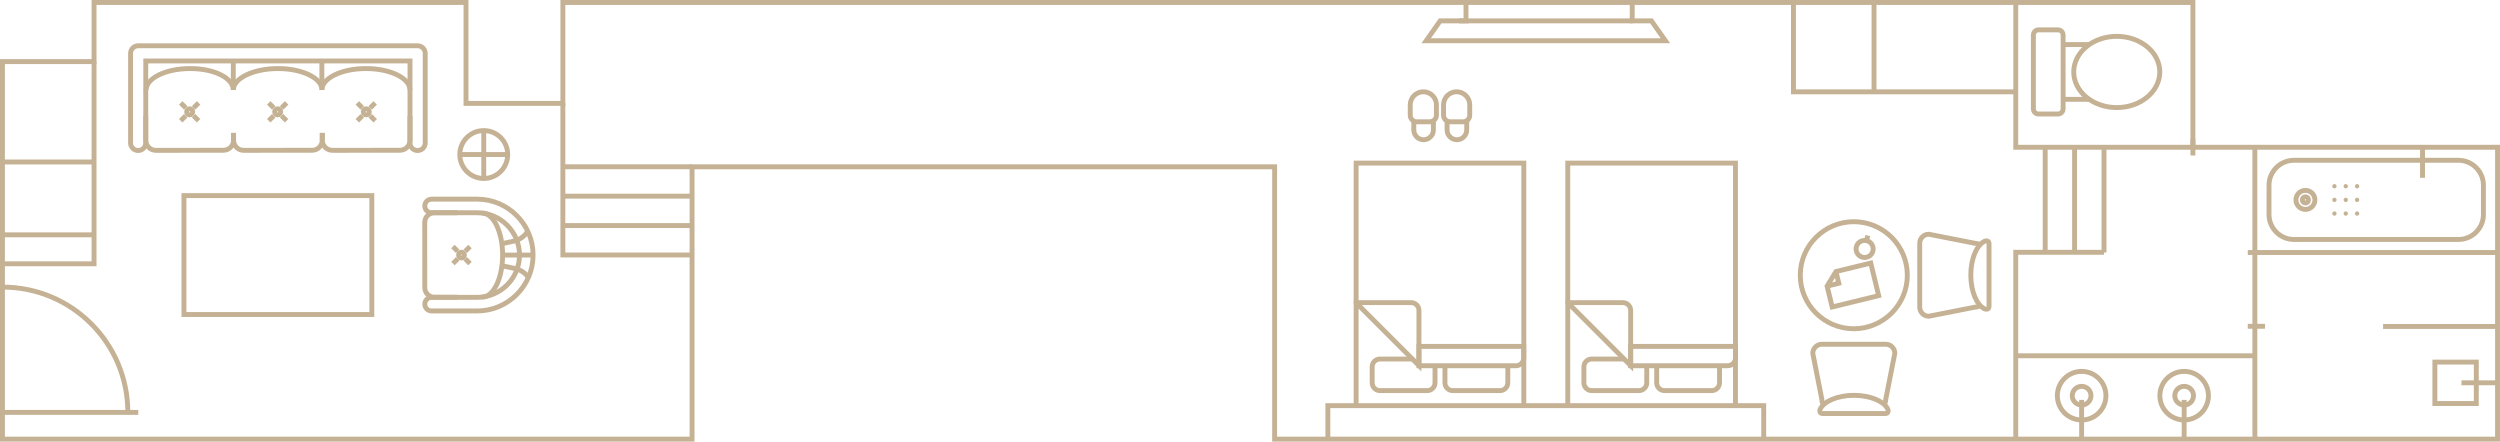 <?xml version="1.0" encoding="utf-8"?>
<!-- Generator: Adobe Illustrator 14.0.0, SVG Export Plug-In . SVG Version: 6.00 Build 43363)  -->
<!DOCTYPE svg PUBLIC "-//W3C//DTD SVG 1.1//EN" "http://www.w3.org/Graphics/SVG/1.1/DTD/svg11.dtd">
<svg version="1.1" id="レイヤー_1" xmlns="http://www.w3.org/2000/svg" xmlns:xlink="http://www.w3.org/1999/xlink" x="0px"
	 y="0px" width="254.513px" height="44.958px" viewBox="0 0 254.513 44.958" enable-background="new 0 0 254.513 44.958"
	 xml:space="preserve">
<g>
	<defs>
		<rect id="SVGID_1_" y="0" width="254.513" height="44.958"/>
	</defs>
	<clipPath id="SVGID_2_">
		<use xlink:href="#SVGID_1_"  overflow="visible"/>
	</clipPath>
	<path clip-path="url(#SVGID_2_)" fill="none" stroke="#C5B295" stroke-width="0.5" stroke-miterlimit="10" d="M23.751,9.163
		c0-1.205-1.914-2.183-4.392-2.183c-2.476,0-4.486,0.978-4.486,2.183"/>
	<path clip-path="url(#SVGID_2_)" fill="none" stroke="#C5B295" stroke-width="0.5" stroke-miterlimit="10" d="M14.839,11.829v2.445
		c0,0.569,0.461,1.031,1.028,1.031l6.88-0.007c0.569,0,1.03-0.461,1.03-1.03v-0.741"/>
	<path clip-path="url(#SVGID_2_)" fill="none" stroke="#C5B295" stroke-width="0.5" stroke-miterlimit="10" d="M32.784,9.163
		c0-1.205-2.009-2.183-4.486-2.183s-4.547,0.978-4.547,2.183"/>
	<path clip-path="url(#SVGID_2_)" fill="none" stroke="#C5B295" stroke-width="0.5" stroke-miterlimit="10" d="M23.777,13.533v0.741
		c0,0.569,0.46,1.03,1.028,1.03l6.974-0.006c0.568,0,1.03-0.461,1.03-1.03v-0.741"/>
	<path clip-path="url(#SVGID_2_)" fill="none" stroke="#C5B295" stroke-width="0.5" stroke-miterlimit="10" d="M41.74,9.163
		c0-1.205-2.009-2.183-4.487-2.183c-2.476,0-4.486,0.978-4.486,2.183"/>
	<path clip-path="url(#SVGID_2_)" fill="none" stroke="#C5B295" stroke-width="0.5" stroke-miterlimit="10" d="M32.81,13.533v0.741
		c0,0.569,0.462,1.03,1.028,1.03l6.872-0.006c0.57,0,1.031-0.461,1.031-1.03v-2.446"/>
	
		<line clip-path="url(#SVGID_2_)" fill="none" stroke="#C5B295" stroke-width="0.5" stroke-miterlimit="10" x1="32.768" y1="8.894" x2="32.768" y2="6.206"/>
	
		<line clip-path="url(#SVGID_2_)" fill="none" stroke="#C5B295" stroke-width="0.5" stroke-miterlimit="10" x1="23.751" y1="8.832" x2="23.751" y2="6.207"/>
	
		<circle clip-path="url(#SVGID_2_)" fill="none" stroke="#C5B295" stroke-width="0.5" stroke-miterlimit="10" cx="28.27" cy="11.386" r="0.309"/>
	
		<line clip-path="url(#SVGID_2_)" fill="none" stroke="#C5B295" stroke-width="0.5" stroke-miterlimit="10" x1="28.667" y1="11.785" x2="29.178" y2="12.294"/>
	
		<line clip-path="url(#SVGID_2_)" fill="none" stroke="#C5B295" stroke-width="0.5" stroke-miterlimit="10" x1="27.357" y1="10.474" x2="27.868" y2="10.984"/>
	
		<line clip-path="url(#SVGID_2_)" fill="none" stroke="#C5B295" stroke-width="0.5" stroke-miterlimit="10" x1="27.867" y1="11.785" x2="27.357" y2="12.295"/>
	
		<line clip-path="url(#SVGID_2_)" fill="none" stroke="#C5B295" stroke-width="0.5" stroke-miterlimit="10" x1="29.179" y1="10.474" x2="28.668" y2="10.984"/>
	
		<circle clip-path="url(#SVGID_2_)" fill="none" stroke="#C5B295" stroke-width="0.5" stroke-miterlimit="10" cx="37.29" cy="11.386" r="0.309"/>
	
		<line clip-path="url(#SVGID_2_)" fill="none" stroke="#C5B295" stroke-width="0.5" stroke-miterlimit="10" x1="37.687" y1="11.785" x2="38.199" y2="12.294"/>
	
		<line clip-path="url(#SVGID_2_)" fill="none" stroke="#C5B295" stroke-width="0.5" stroke-miterlimit="10" x1="36.376" y1="10.474" x2="36.888" y2="10.984"/>
	
		<line clip-path="url(#SVGID_2_)" fill="none" stroke="#C5B295" stroke-width="0.5" stroke-miterlimit="10" x1="36.887" y1="11.785" x2="36.375" y2="12.295"/>
	
		<line clip-path="url(#SVGID_2_)" fill="none" stroke="#C5B295" stroke-width="0.5" stroke-miterlimit="10" x1="38.198" y1="10.474" x2="37.688" y2="10.984"/>
	
		<circle clip-path="url(#SVGID_2_)" fill="none" stroke="#C5B295" stroke-width="0.5" stroke-miterlimit="10" cx="19.31" cy="11.386" r="0.309"/>
	
		<line clip-path="url(#SVGID_2_)" fill="none" stroke="#C5B295" stroke-width="0.5" stroke-miterlimit="10" x1="19.708" y1="11.785" x2="20.218" y2="12.294"/>
	
		<line clip-path="url(#SVGID_2_)" fill="none" stroke="#C5B295" stroke-width="0.5" stroke-miterlimit="10" x1="18.396" y1="10.474" x2="18.909" y2="10.984"/>
	
		<line clip-path="url(#SVGID_2_)" fill="none" stroke="#C5B295" stroke-width="0.5" stroke-miterlimit="10" x1="18.907" y1="11.785" x2="18.396" y2="12.295"/>
	
		<line clip-path="url(#SVGID_2_)" fill="none" stroke="#C5B295" stroke-width="0.5" stroke-miterlimit="10" x1="20.219" y1="10.474" x2="19.708" y2="10.984"/>
	<path clip-path="url(#SVGID_2_)" fill="none" stroke="#C5B295" stroke-width="0.5" stroke-miterlimit="10" d="M13.292,14.547
		c0,0.001-0.001,0.003-0.001,0.005c0,0.427,0.348,0.771,0.774,0.771c0.427,0,0.774-0.344,0.774-0.771V6.207H41.74v8.341
		c0,0.001-0.001,0.003-0.001,0.005c0,0.427,0.348,0.771,0.774,0.771c0.428,0,0.775-0.344,0.775-0.771V5.434
		c0-0.427-0.347-0.775-0.774-0.775H14.065c-0.426,0-0.773,0.348-0.773,0.775v0.002V14.547z"/>
	<polyline clip-path="url(#SVGID_2_)" fill="none" stroke="#C5B295" stroke-width="0.5" stroke-miterlimit="10" points="
		205.214,9.349 182.584,9.349 182.584,0.249 	"/>
	<polyline clip-path="url(#SVGID_2_)" fill="none" stroke="#C5B295" stroke-width="0.5" stroke-miterlimit="10" points="
		135.182,44.708 135.182,41.297 179.556,41.297 179.556,44.708 	"/>
	<polyline clip-path="url(#SVGID_2_)" fill="none" stroke="#C5B295" stroke-width="0.5" stroke-miterlimit="10" points="
		138.06,41.297 138.06,16.605 155.133,16.605 155.133,41.297 	"/>
	<polyline clip-path="url(#SVGID_2_)" fill="none" stroke="#C5B295" stroke-width="0.5" stroke-miterlimit="10" points="
		159.606,41.297 159.606,16.605 176.679,16.605 176.679,41.297 	"/>
	<polyline clip-path="url(#SVGID_2_)" fill="none" stroke="#C5B295" stroke-width="0.5" stroke-miterlimit="10" points="
		223.25,14.993 205.215,14.993 205.215,0.25 	"/>
	
		<line clip-path="url(#SVGID_2_)" fill="none" stroke="#C5B295" stroke-width="0.5" stroke-miterlimit="10" x1="223.25" y1="14.158" x2="223.25" y2="15.828"/>
	
		<line clip-path="url(#SVGID_2_)" fill="none" stroke="#C5B295" stroke-width="0.5" stroke-miterlimit="10" x1="229.557" y1="44.708" x2="229.557" y2="15.07"/>
	
		<line clip-path="url(#SVGID_2_)" fill="none" stroke="#C5B295" stroke-width="0.5" stroke-miterlimit="10" x1="228.835" y1="33.217" x2="230.591" y2="33.217"/>
	
		<line clip-path="url(#SVGID_2_)" fill="none" stroke="#C5B295" stroke-width="0.5" stroke-miterlimit="10" x1="228.835" y1="25.707" x2="229.56" y2="25.707"/>
	
		<line clip-path="url(#SVGID_2_)" fill="none" stroke="#C5B295" stroke-width="0.5" stroke-miterlimit="10" x1="242.611" y1="33.236" x2="254.262" y2="33.236"/>
	
		<line clip-path="url(#SVGID_2_)" fill="none" stroke="#C5B295" stroke-width="0.5" stroke-miterlimit="10" x1="205.181" y1="36.219" x2="229.56" y2="36.219"/>
	
		<circle clip-path="url(#SVGID_2_)" fill="none" stroke="#C5B295" stroke-width="0.5" stroke-miterlimit="10" cx="211.921" cy="40.283" r="2.473"/>
	
		<circle clip-path="url(#SVGID_2_)" fill="none" stroke="#C5B295" stroke-width="0.5" stroke-miterlimit="10" cx="211.92" cy="40.283" r="0.953"/>
	
		<circle clip-path="url(#SVGID_2_)" fill="none" stroke="#C5B295" stroke-width="0.5" stroke-miterlimit="10" cx="222.358" cy="40.283" r="0.953"/>
	
		<line clip-path="url(#SVGID_2_)" fill="none" stroke="#C5B295" stroke-width="0.5" stroke-miterlimit="10" x1="211.919" y1="40.712" x2="211.919" y2="44.708"/>
	<polyline clip-path="url(#SVGID_2_)" fill="none" stroke="#C5B295" stroke-width="0.5" stroke-miterlimit="10" points="
		205.214,44.708 205.214,25.686 214.198,25.686 	"/>
	
		<line clip-path="url(#SVGID_2_)" fill="none" stroke="#C5B295" stroke-width="0.5" stroke-miterlimit="10" x1="190.786" y1="9.349" x2="190.786" y2="0.249"/>
	<polygon clip-path="url(#SVGID_2_)" fill="none" stroke="#C5B295" stroke-width="0.5" stroke-miterlimit="10" points="
		223.25,14.993 223.25,0.25 57.304,0.25 57.304,10.527 47.442,10.527 47.442,0.25 9.574,0.25 9.574,6.269 0.25,6.269 0.25,44.708 
		70.456,44.708 70.456,16.981 129.763,16.981 129.763,44.708 254.263,44.708 254.263,14.993 	"/>
	
		<line clip-path="url(#SVGID_2_)" fill="none" stroke="#C5B295" stroke-width="0.5" stroke-miterlimit="10" x1="70.456" y1="16.976" x2="57.382" y2="16.976"/>
	
		<line clip-path="url(#SVGID_2_)" fill="none" stroke="#C5B295" stroke-width="0.5" stroke-miterlimit="10" x1="70.456" y1="19.97" x2="57.382" y2="19.97"/>
	
		<line clip-path="url(#SVGID_2_)" fill="none" stroke="#C5B295" stroke-width="0.5" stroke-miterlimit="10" x1="70.456" y1="22.964" x2="57.382" y2="22.964"/>
	<polyline clip-path="url(#SVGID_2_)" fill="none" stroke="#C5B295" stroke-width="0.5" stroke-miterlimit="10" points="
		57.304,10.527 57.304,25.958 57.382,25.958 70.456,25.958 	"/>
	<polyline clip-path="url(#SVGID_2_)" fill="none" stroke="#C5B295" stroke-width="0.5" stroke-miterlimit="10" points="
		0.25,26.855 9.574,26.855 9.574,6.269 	"/>
	
		<line clip-path="url(#SVGID_2_)" fill="none" stroke="#C5B295" stroke-width="0.5" stroke-miterlimit="10" x1="9.56" y1="16.49" x2="0.25" y2="16.49"/>
	
		<line clip-path="url(#SVGID_2_)" fill="none" stroke="#C5B295" stroke-width="0.5" stroke-miterlimit="10" x1="9.56" y1="23.907" x2="0.25" y2="23.907"/>
	
		<rect x="18.726" y="19.914" clip-path="url(#SVGID_2_)" fill="none" stroke="#C5B295" stroke-width="0.5" stroke-miterlimit="10" width="19.128" height="12.105"/>
	<path clip-path="url(#SVGID_2_)" fill="none" stroke="#C5B295" stroke-width="0.5" stroke-miterlimit="10" d="M54.271,25.967
		c0-3.138-2.555-5.692-5.692-5.692h-4.642c-0.381,0-0.691,0.311-0.691,0.693c0,0.383,0.31,0.691,0.691,0.691h4.642
		c2.376,0,4.307,1.932,4.307,4.308c0,2.374-1.931,4.305-4.307,4.305h-4.642c-0.381,0-0.691,0.31-0.691,0.692
		c0,0.384,0.31,0.692,0.691,0.692h4.642C51.715,31.657,54.271,29.104,54.271,25.967z"/>
	
		<line clip-path="url(#SVGID_2_)" fill="none" stroke="#C5B295" stroke-width="0.5" stroke-miterlimit="10" x1="51.169" y1="25.967" x2="54.271" y2="25.967"/>
	<path clip-path="url(#SVGID_2_)" fill="none" stroke="#C5B295" stroke-width="0.5" stroke-miterlimit="10" d="M51.098,27.052
		l1.466,0.314c0,0,0.852,0.23,1.218,0.903"/>
	<path clip-path="url(#SVGID_2_)" fill="none" stroke="#C5B295" stroke-width="0.5" stroke-miterlimit="10" d="M51.098,24.808
		l1.466-0.316c0,0,0.793-0.287,1.156-0.961"/>
	<path clip-path="url(#SVGID_2_)" fill="none" stroke="#C5B295" stroke-width="0.5" stroke-miterlimit="10" d="M49.091,30.242
		c1.147,0,2.078-1.915,2.078-4.274c0-2.361-0.931-4.275-2.078-4.275"/>
	<path clip-path="url(#SVGID_2_)" fill="none" stroke="#C5B295" stroke-width="0.5" stroke-miterlimit="10" d="M46.552,21.658h-2.33
		c-0.543,0-0.982,0.44-0.982,0.981l0.005,6.645c0,0.542,0.441,0.981,0.982,0.981h2.33"/>
	
		<circle clip-path="url(#SVGID_2_)" fill="none" stroke="#C5B295" stroke-width="0.5" stroke-miterlimit="10" cx="46.98" cy="25.969" r="0.295"/>
	
		<line clip-path="url(#SVGID_2_)" fill="none" stroke="#C5B295" stroke-width="0.5" stroke-miterlimit="10" x1="47.359" y1="26.347" x2="47.844" y2="26.833"/>
	
		<line clip-path="url(#SVGID_2_)" fill="none" stroke="#C5B295" stroke-width="0.5" stroke-miterlimit="10" x1="46.11" y1="25.098" x2="46.596" y2="25.585"/>
	
		<line clip-path="url(#SVGID_2_)" fill="none" stroke="#C5B295" stroke-width="0.5" stroke-miterlimit="10" x1="46.597" y1="26.347" x2="46.111" y2="26.835"/>
	
		<line clip-path="url(#SVGID_2_)" fill="none" stroke="#C5B295" stroke-width="0.5" stroke-miterlimit="10" x1="47.846" y1="25.098" x2="47.36" y2="25.585"/>
	
		<circle clip-path="url(#SVGID_2_)" fill="none" stroke="#C5B295" stroke-width="0.5" stroke-miterlimit="10" cx="49.248" cy="15.732" r="2.438"/>
	
		<line clip-path="url(#SVGID_2_)" fill="none" stroke="#C5B295" stroke-width="0.5" stroke-miterlimit="10" x1="49.248" y1="13.294" x2="49.248" y2="18.17"/>
	
		<line clip-path="url(#SVGID_2_)" fill="none" stroke="#C5B295" stroke-width="0.5" stroke-miterlimit="10" x1="46.81" y1="15.732" x2="51.687" y2="15.732"/>
	<path clip-path="url(#SVGID_2_)" fill="none" stroke="#C5B295" stroke-width="0.5" stroke-miterlimit="10" d="M210.036,11.087
		c0,0.287-0.232,0.52-0.521,0.52h-1.986c-0.287,0-0.52-0.233-0.52-0.52V3.563c0-0.287,0.232-0.522,0.52-0.522h1.986
		c0.288,0,0.521,0.235,0.521,0.522V11.087z"/>
	
		<ellipse clip-path="url(#SVGID_2_)" fill="none" stroke="#C5B295" stroke-width="0.5" stroke-miterlimit="10" cx="215.497" cy="7.326" rx="4.38" ry="3.627"/>
	
		<line clip-path="url(#SVGID_2_)" fill="none" stroke="#C5B295" stroke-width="0.5" stroke-miterlimit="10" x1="212.689" y1="10.113" x2="210.037" y2="10.113"/>
	
		<line clip-path="url(#SVGID_2_)" fill="none" stroke="#C5B295" stroke-width="0.5" stroke-miterlimit="10" x1="212.689" y1="4.537" x2="210.037" y2="4.537"/>
	
		<circle clip-path="url(#SVGID_2_)" fill="none" stroke="#C5B295" stroke-width="0.5" stroke-miterlimit="10" cx="222.358" cy="40.283" r="2.473"/>
	
		<line clip-path="url(#SVGID_2_)" fill="none" stroke="#C5B295" stroke-width="0.5" stroke-miterlimit="10" x1="222.358" y1="40.712" x2="222.358" y2="44.708"/>
	
		<rect x="247.883" y="36.863" clip-path="url(#SVGID_2_)" fill="none" stroke="#C5B295" stroke-width="0.5" stroke-miterlimit="10" width="4.217" height="4.218"/>
	
		<line clip-path="url(#SVGID_2_)" fill="none" stroke="#C5B295" stroke-width="0.5" stroke-miterlimit="10" x1="254.262" y1="38.971" x2="250.59" y2="38.971"/>
	
		<line clip-path="url(#SVGID_2_)" fill="none" stroke="#C5B295" stroke-width="0.5" stroke-miterlimit="10" x1="229.56" y1="25.707" x2="254.262" y2="25.707"/>
	<path clip-path="url(#SVGID_2_)" fill="none" stroke="#C5B295" stroke-width="0.5" stroke-miterlimit="10" d="M143.569,10.675
		c0-0.736,0.6-1.332,1.332-1.332c0.736,0,1.334,0.596,1.334,1.332v0.098c0.001,0.021,0,0,0,0.022v0.935
		c0,0.369-0.301,0.671-0.673,0.671h-1.32c-0.371,0-0.673-0.302-0.673-0.671v-0.935v-0.098V10.675z"/>
	<path clip-path="url(#SVGID_2_)" fill="none" stroke="#C5B295" stroke-width="0.5" stroke-miterlimit="10" d="M145.927,12.293
		v0.937c0,0.549-0.447,0.996-0.999,0.996c-0.549,0-0.996-0.447-0.996-0.996v-0.937"/>
	<path clip-path="url(#SVGID_2_)" fill="none" stroke="#C5B295" stroke-width="0.5" stroke-miterlimit="10" d="M146.959,10.675
		c0-0.736,0.598-1.332,1.332-1.332c0.736,0,1.335,0.596,1.335,1.332v0.098v0.022v0.935c0,0.369-0.303,0.671-0.675,0.671h-1.32
		c-0.371,0-0.672-0.302-0.672-0.671v-0.935v-0.098V10.675z"/>
	<path clip-path="url(#SVGID_2_)" fill="none" stroke="#C5B295" stroke-width="0.5" stroke-miterlimit="10" d="M149.319,12.293
		v0.937c0,0.549-0.448,0.996-0.998,0.996c-0.551,0-0.999-0.447-0.999-0.996v-0.937"/>
	<polyline clip-path="url(#SVGID_2_)" fill="none" stroke="#C5B295" stroke-width="0.5" stroke-miterlimit="10" points="
		166.169,0.25 166.169,2.125 168.124,2.125 169.547,4.146 145.194,4.146 146.617,2.125 149.244,2.125 149.244,0.25 	"/>
	
		<line clip-path="url(#SVGID_2_)" fill="none" stroke="#C5B295" stroke-width="0.5" stroke-miterlimit="10" x1="148.536" y1="2.125" x2="166.206" y2="2.125"/>
	<path clip-path="url(#SVGID_2_)" fill="none" stroke="#C5B295" stroke-width="0.5" stroke-miterlimit="10" d="M241.156,24.38
		h-7.616c-1.405,0-2.544-1.139-2.544-2.542V18.86c0-1.404,1.139-2.542,2.544-2.542h7.616h1.51h7.617
		c1.402,0,2.543,1.138,2.543,2.542v2.978c0,1.403-1.141,2.542-2.543,2.542h-7.617H241.156z"/>
	
		<line clip-path="url(#SVGID_2_)" fill="none" stroke="#C5B295" stroke-width="0.5" stroke-miterlimit="10" x1="246.626" y1="18.107" x2="246.626" y2="15.024"/>
	
		<circle clip-path="url(#SVGID_2_)" fill="none" stroke="#C5B295" stroke-width="0.5" stroke-miterlimit="10" cx="234.705" cy="20.35" r="0.968"/>
	
		<circle clip-path="url(#SVGID_2_)" fill="none" stroke="#C5B295" stroke-width="0.5" stroke-miterlimit="10" cx="234.705" cy="20.35" r="0.311"/>
	<path clip-path="url(#SVGID_2_)" fill="#C5B295" d="M237.877,21.74c0,0.121-0.1,0.221-0.221,0.221c-0.122,0-0.22-0.1-0.22-0.221
		s0.098-0.222,0.22-0.222C237.778,21.518,237.877,21.619,237.877,21.74"/>
	<path clip-path="url(#SVGID_2_)" fill="#C5B295" d="M237.877,20.35c0,0.122-0.1,0.221-0.221,0.221c-0.122,0-0.22-0.099-0.22-0.221
		s0.098-0.222,0.22-0.222C237.778,20.128,237.877,20.228,237.877,20.35"/>
	<path clip-path="url(#SVGID_2_)" fill="#C5B295" d="M237.877,18.96c0,0.121-0.1,0.221-0.221,0.221c-0.122,0-0.22-0.1-0.22-0.221
		c0-0.123,0.098-0.222,0.22-0.222C237.778,18.738,237.877,18.837,237.877,18.96"/>
	<path clip-path="url(#SVGID_2_)" fill="#C5B295" d="M239.031,21.74c0,0.121-0.1,0.221-0.221,0.221c-0.122,0-0.219-0.1-0.219-0.221
		s0.097-0.222,0.219-0.222C238.931,21.518,239.031,21.619,239.031,21.74"/>
	<path clip-path="url(#SVGID_2_)" fill="#C5B295" d="M239.031,20.35c0,0.122-0.1,0.221-0.221,0.221
		c-0.122,0-0.219-0.099-0.219-0.221s0.097-0.222,0.219-0.222C238.931,20.128,239.031,20.228,239.031,20.35"/>
	<path clip-path="url(#SVGID_2_)" fill="#C5B295" d="M239.031,18.96c0,0.121-0.1,0.221-0.221,0.221c-0.122,0-0.219-0.1-0.219-0.221
		c0-0.123,0.097-0.222,0.219-0.222C238.931,18.738,239.031,18.837,239.031,18.96"/>
	<path clip-path="url(#SVGID_2_)" fill="#C5B295" d="M240.185,21.74c0,0.121-0.1,0.221-0.222,0.221s-0.22-0.1-0.22-0.221
		s0.098-0.222,0.22-0.222S240.185,21.619,240.185,21.74"/>
	<path clip-path="url(#SVGID_2_)" fill="#C5B295" d="M240.185,20.35c0,0.122-0.1,0.221-0.222,0.221s-0.22-0.099-0.22-0.221
		s0.098-0.222,0.22-0.222S240.185,20.228,240.185,20.35"/>
	<path clip-path="url(#SVGID_2_)" fill="#C5B295" d="M240.185,18.96c0,0.121-0.1,0.221-0.222,0.221s-0.22-0.1-0.22-0.221
		c0-0.123,0.098-0.222,0.22-0.222S240.185,18.837,240.185,18.96"/>
	<path clip-path="url(#SVGID_2_)" fill="none" stroke="#C5B295" stroke-width="0.5" stroke-miterlimit="10" d="M185.63,41.174
		c-0.099-0.146-0.155-0.322-0.155-0.512l-0.924-4.691c0-0.511,0.414-0.924,0.924-0.924h6.503c0.509,0,0.923,0.413,0.923,0.924
		l-0.923,4.691c0,0.181-0.052,0.349-0.143,0.49"/>
	<path clip-path="url(#SVGID_2_)" fill="none" stroke="#C5B295" stroke-width="0.5" stroke-miterlimit="10" d="M185.302,41.656
		c-0.046,0.14-0.103,0.446,0.268,0.446h6.349c0.37,0,0.313-0.31,0.268-0.448c-0.388-0.808-1.776-1.406-3.442-1.406
		C187.076,40.248,185.688,40.849,185.302,41.656z"/>
	<path clip-path="url(#SVGID_2_)" fill="none" stroke="#C5B295" stroke-width="0.5" stroke-miterlimit="10" d="M201.556,31.12
		c-0.146,0.095-0.316,0.15-0.504,0.15l-4.691,0.925c-0.511,0-0.924-0.414-0.924-0.925v-6.503c0-0.509,0.413-0.922,0.924-0.922
		l4.691,0.922c0.128,0,0.249,0.027,0.36,0.072c0.055,0.024,0.108,0.053,0.158,0.087"/>
	<path clip-path="url(#SVGID_2_)" fill="none" stroke="#C5B295" stroke-width="0.5" stroke-miterlimit="10" d="M202.044,31.444
		c0.142,0.044,0.448,0.103,0.448-0.269v-6.349c0-0.371-0.31-0.312-0.449-0.267c-0.807,0.386-1.405,1.774-1.405,3.441
		C200.638,29.669,201.239,31.058,202.044,31.444z"/>
	
		<circle clip-path="url(#SVGID_2_)" fill="none" stroke="#C5B295" stroke-width="0.5" stroke-miterlimit="10" cx="188.726" cy="28.019" r="5.449"/>
	
		<circle clip-path="url(#SVGID_2_)" fill="none" stroke="#C5B295" stroke-width="0.5" stroke-miterlimit="10" cx="189.828" cy="25.345" r="0.87"/>
	
		<line clip-path="url(#SVGID_2_)" fill="none" stroke="#C5B295" stroke-width="0.5" stroke-miterlimit="10" x1="190.027" y1="24.498" x2="190.15" y2="23.982"/>
	<polygon clip-path="url(#SVGID_2_)" fill="none" stroke="#C5B295" stroke-width="0.5" stroke-miterlimit="10" points="
		186.526,31.253 191.258,30.097 190.451,26.779 186.91,27.644 186.006,29.127 	"/>
	<polyline clip-path="url(#SVGID_2_)" fill="none" stroke="#C5B295" stroke-width="0.5" stroke-miterlimit="10" points="
		186.91,27.644 187.2,28.837 186.007,29.127 	"/>
	<path clip-path="url(#SVGID_2_)" fill="none" stroke="#C5B295" stroke-width="0.5" stroke-miterlimit="10" d="M165.343,36.551
		h-3.302c-0.437,0-0.793,0.354-0.793,0.791v1.63c0,0.439,0.356,0.794,0.793,0.794h4.812c0.437,0,0.793-0.354,0.793-0.794v-1.756"/>
	<path clip-path="url(#SVGID_2_)" fill="none" stroke="#C5B295" stroke-width="0.5" stroke-miterlimit="10" d="M168.66,37.235v1.737
		c0,0.439,0.354,0.794,0.793,0.794h4.811c0.437,0,0.792-0.354,0.792-0.794v-1.737"/>
	<path clip-path="url(#SVGID_2_)" fill="none" stroke="#C5B295" stroke-width="0.5" stroke-miterlimit="10" d="M176.68,35.265
		h-10.672v1.97h9.879c0.438,0,0.793-0.355,0.793-0.793V35.265z"/>
	<path clip-path="url(#SVGID_2_)" fill="none" stroke="#C5B295" stroke-width="0.5" stroke-miterlimit="10" d="M159.624,30.832
		v-0.023h5.593c0.437,0,0.793,0.354,0.793,0.792v5.616L159.624,30.832z"/>
	<path clip-path="url(#SVGID_2_)" fill="none" stroke="#C5B295" stroke-width="0.5" stroke-miterlimit="10" d="M143.79,36.551
		h-3.302c-0.437,0-0.793,0.354-0.793,0.791v1.63c0,0.439,0.356,0.794,0.793,0.794h4.811c0.438,0,0.793-0.354,0.793-0.794v-1.756"/>
	<path clip-path="url(#SVGID_2_)" fill="none" stroke="#C5B295" stroke-width="0.5" stroke-miterlimit="10" d="M147.105,37.235
		v1.737c0,0.439,0.354,0.794,0.792,0.794h4.811c0.437,0,0.793-0.354,0.793-0.794v-1.737"/>
	<path clip-path="url(#SVGID_2_)" fill="none" stroke="#C5B295" stroke-width="0.5" stroke-miterlimit="10" d="M155.125,35.265
		h-10.672v1.97h9.879c0.438,0,0.793-0.355,0.793-0.793V35.265z"/>
	<path clip-path="url(#SVGID_2_)" fill="none" stroke="#C5B295" stroke-width="0.5" stroke-miterlimit="10" d="M138.07,30.832
		v-0.023h5.592c0.437,0,0.793,0.354,0.793,0.792v5.616L138.07,30.832z"/>
	
		<line clip-path="url(#SVGID_2_)" fill="none" stroke="#C5B295" stroke-width="0.5" stroke-miterlimit="10" x1="214.198" y1="25.707" x2="214.198" y2="14.993"/>
	
		<line clip-path="url(#SVGID_2_)" fill="none" stroke="#C5B295" stroke-width="0.5" stroke-miterlimit="10" x1="211.203" y1="25.707" x2="211.203" y2="14.993"/>
	
		<line clip-path="url(#SVGID_2_)" fill="none" stroke="#C5B295" stroke-width="0.5" stroke-miterlimit="10" x1="208.21" y1="25.707" x2="208.21" y2="14.993"/>
	<path clip-path="url(#SVGID_2_)" fill="none" stroke="#C5B295" stroke-width="0.5" stroke-miterlimit="10" d="M0.276,29.23
		c7.035,0,12.737,5.703,12.737,12.735"/>
	
		<line clip-path="url(#SVGID_2_)" fill="none" stroke="#C5B295" stroke-width="0.5" stroke-miterlimit="10" x1="14.076" y1="41.984" x2="0.25" y2="41.984"/>
</g>
</svg>
